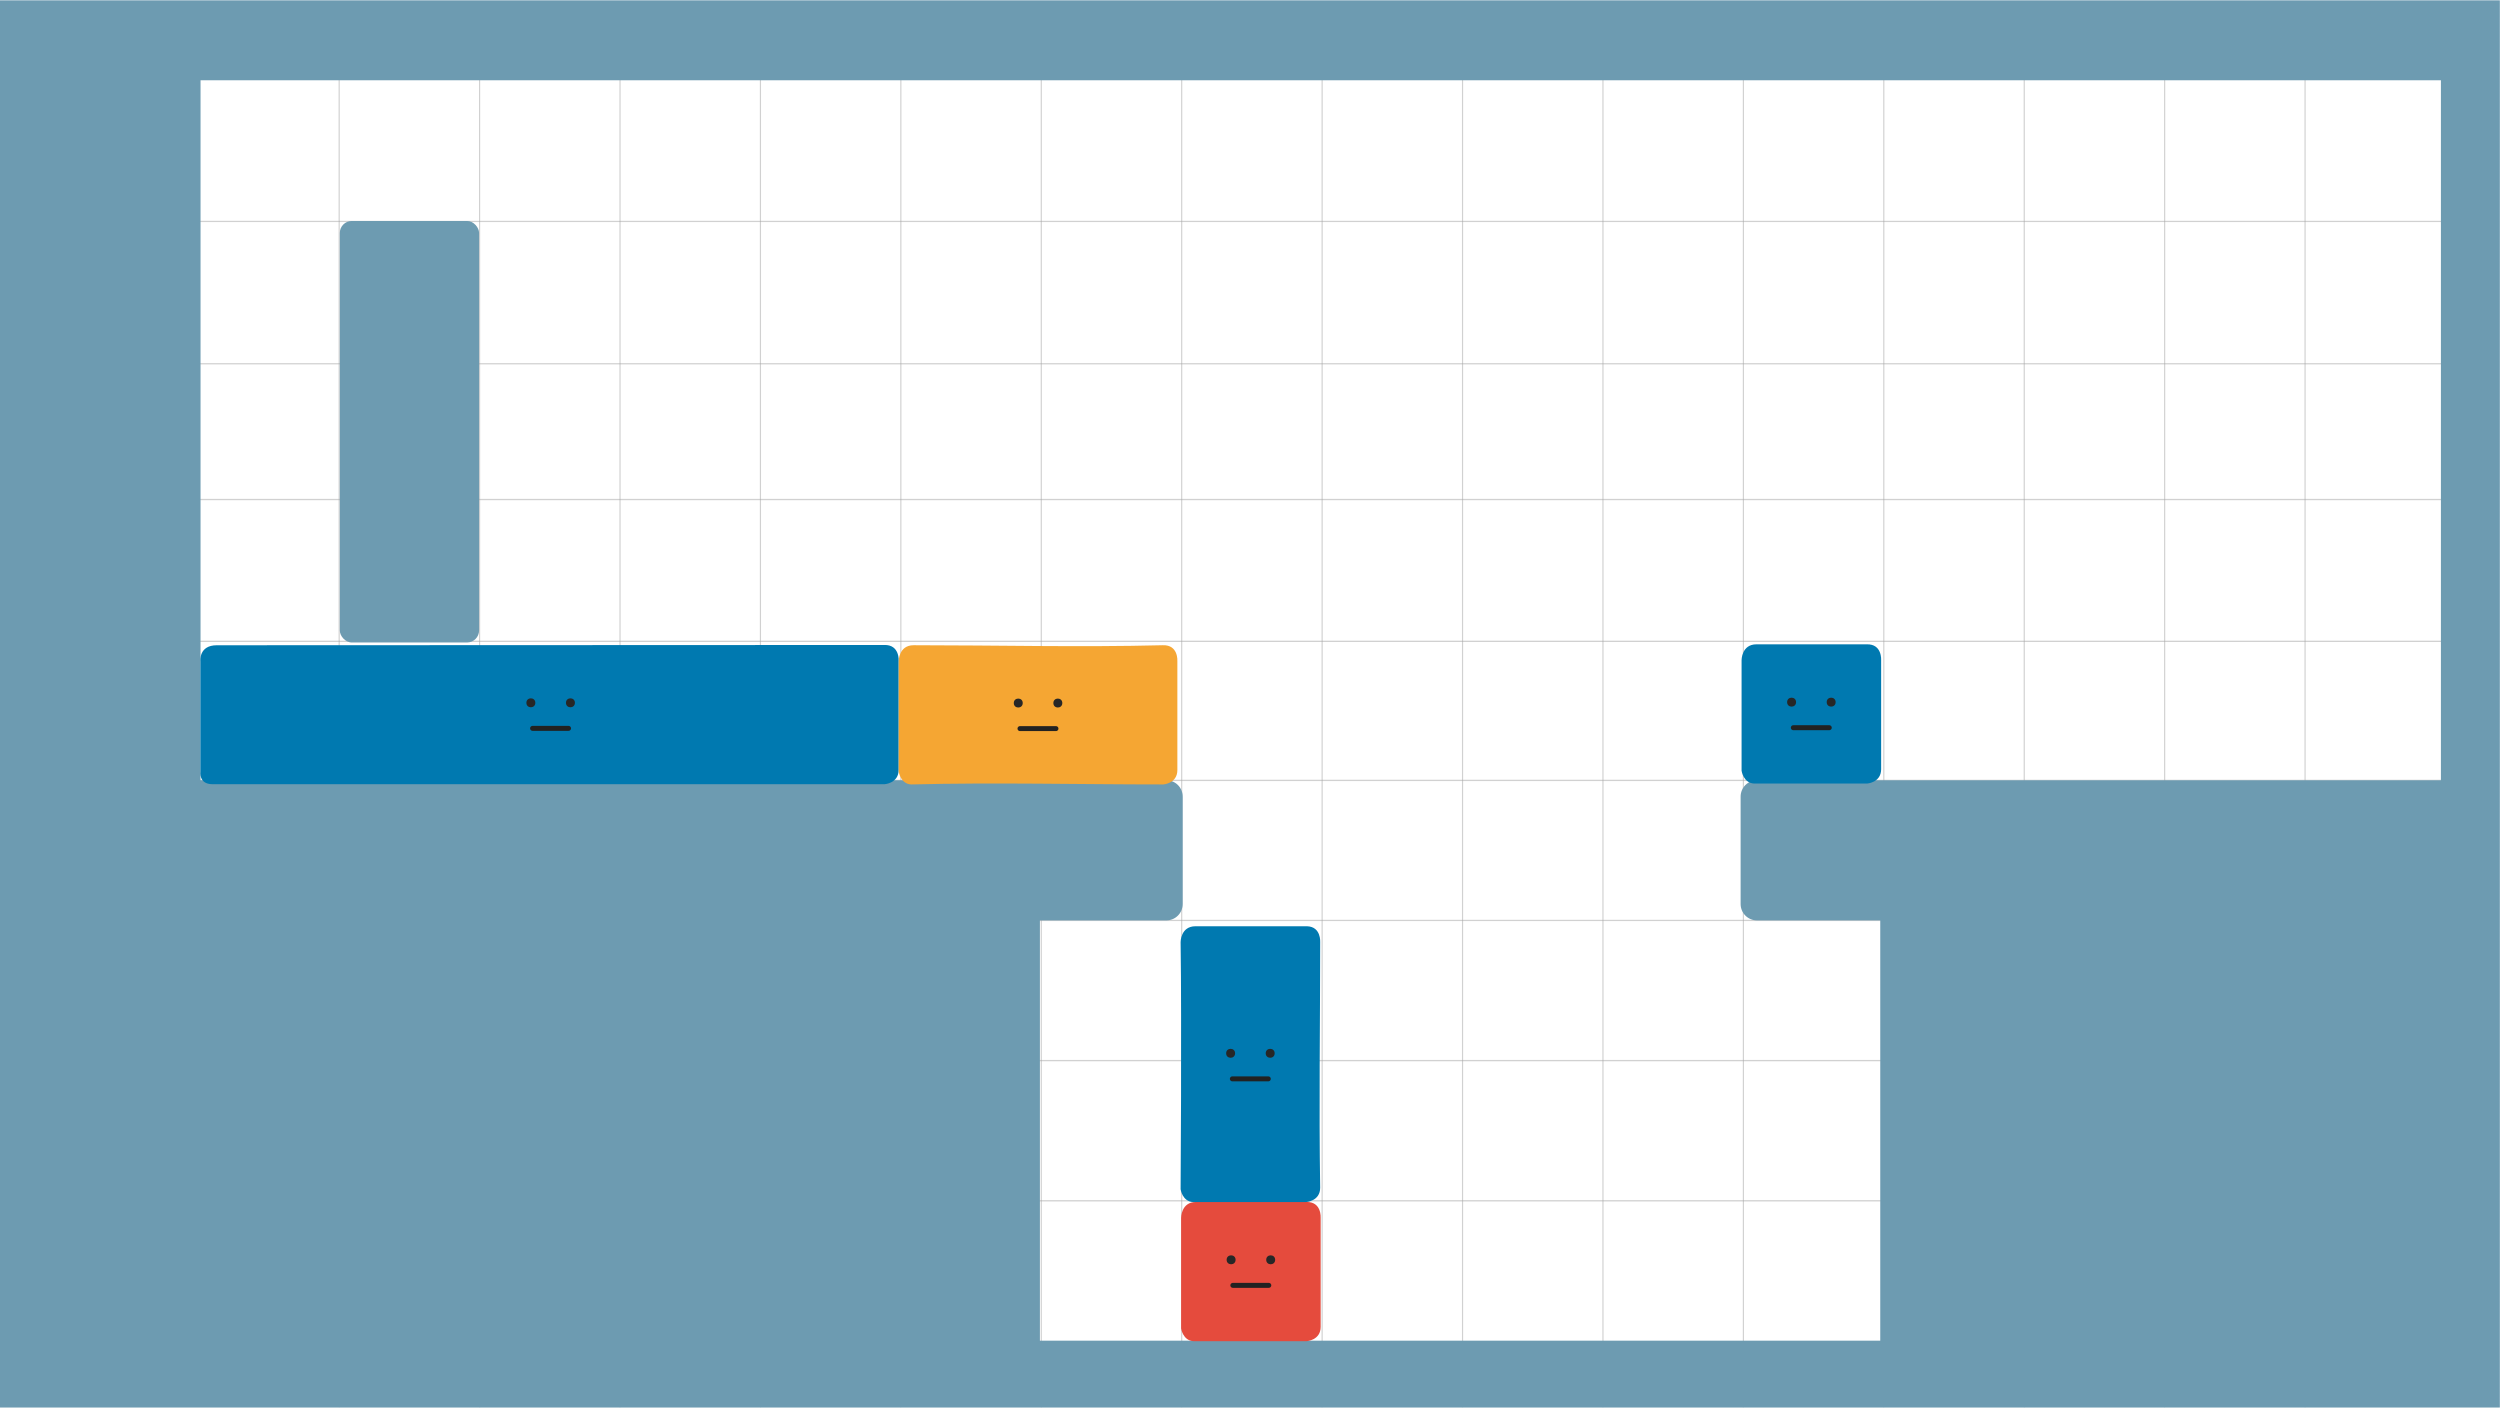 <svg xmlns="http://www.w3.org/2000/svg" xmlns:xlink="http://www.w3.org/1999/xlink" xml:space="preserve" width="1904" height="1072"><defs><linearGradient id="g"><stop offset="0" style="stop-color:#0079b0;stop-opacity:1"/><stop offset="1" style="stop-color:#fff;stop-opacity:0"/></linearGradient><linearGradient id="f"><stop offset="0" style="stop-color:#f5a633;stop-opacity:1"/><stop offset="1" style="stop-color:#f5a633;stop-opacity:0"/></linearGradient><linearGradient id="e"><stop offset="0" style="stop-color:#0079b0;stop-opacity:1"/><stop offset="1" style="stop-color:#106e8f;stop-opacity:0"/></linearGradient><linearGradient id="d"><stop offset="0" style="stop-color:#0079b0;stop-opacity:1"/><stop offset="1" style="stop-color:#0079b0;stop-opacity:0"/></linearGradient><linearGradient id="c"><stop offset="0" style="stop-color:#0079b0;stop-opacity:1"/><stop offset="1" style="stop-color:#0079b0;stop-opacity:0"/></linearGradient><linearGradient id="b"><stop offset="0" style="stop-color:#fff;stop-opacity:1"/><stop offset="1" style="stop-color:#0079b0;stop-opacity:1"/></linearGradient><linearGradient id="a"><stop offset="0" style="stop-color:#fff;stop-opacity:1"/><stop offset="1" style="stop-color:#0079b0;stop-opacity:.647"/></linearGradient></defs><g style="display:inline"><g style="display:inline;opacity:.5" transform="translate(5.545 -.432)"><path id="h" d="M41.943 169.083H1858.889" style="display:inline;fill:none;fill-opacity:1;stroke:#a4a4a4;stroke-width:1.002;stroke-linecap:round;stroke-linejoin:round;stroke-dasharray:none;stroke-opacity:1"/><use xlink:href="#h" style="display:inline" transform="translate(0 108.388)"/><use xlink:href="#h" style="display:inline" transform="translate(0 211.806)"/><use xlink:href="#h" style="display:inline" transform="translate(0 319.806)"/><use xlink:href="#h" style="display:inline" transform="translate(0 425.709)"/><use xlink:href="#h" style="display:inline" transform="translate(0 532.349)"/><use xlink:href="#h" style="display:inline" transform="translate(0 639.115)"/><use xlink:href="#h" style="display:inline" transform="translate(0 745.882)"/></g><g style="display:inline;opacity:.5;stroke-width:.897" transform="matrix(1 0 0 1.244 2.373 -67.226)"><path id="i" d="M897.609 58.718v859.807" style="fill:none;fill-opacity:1;stroke:#a4a4a4;stroke-width:.898;stroke-linecap:round;stroke-linejoin:round;stroke-dasharray:none;stroke-opacity:1"/><use xlink:href="#i" style="stroke-width:.897" transform="translate(106.945)"/><use xlink:href="#i" style="stroke-width:.897" transform="translate(213.891)"/><use xlink:href="#i" style="stroke-width:.897" transform="translate(320.836)"/><use xlink:href="#i" style="stroke-width:.897" transform="translate(427.782)"/><use xlink:href="#i" style="stroke-width:.897" transform="translate(534.727)"/><use xlink:href="#i" style="stroke-width:.897" transform="translate(641.673)"/><use xlink:href="#i" style="stroke-width:.897" transform="translate(748.618)"/><use xlink:href="#i" style="stroke-width:.897" transform="translate(855.564)"/><use xlink:href="#i" style="stroke-width:.897" transform="translate(-106.945)"/><use xlink:href="#i" style="stroke-width:.897" transform="translate(-213.891)"/><use xlink:href="#i" style="stroke-width:.897" transform="translate(-320.836)"/><use xlink:href="#i" style="stroke-width:.897" transform="translate(-427.782)"/><use xlink:href="#i" style="stroke-width:.897" transform="translate(-534.727)"/><use xlink:href="#i" style="stroke-width:.897" transform="translate(-641.673)"/></g><path d="M0 .25v1073.139h144V1074h1759.879V.25Zm152.734 60.869H1859V594.232h-520.844c-6.925 0-12.5 5.575-12.5 12.5v81.75c0 6.925 5.575 12.5 12.5 12.5H1432v320.08H792V700.982h96.25c6.925 0 12.5-5.575 12.5-12.5v-81.75c0-6.925-5.575-12.5-12.5-12.5H152.734Z" style="fill:#6d9bb1;fill-opacity:1;stroke-width:15.118;stroke-linecap:round;stroke-linejoin:round;stroke-dasharray:15.118,30.236"/><rect width="106.066" height="321.026" x="258.801" y="168.291" ry="9.152" style="display:inline;fill:#6d9bb1;fill-opacity:1;stroke-width:15.118;stroke-linecap:round;stroke-linejoin:round;stroke-dasharray:15.118,30.236"/></g><g style="display:inline"><g style="display:inline"><path d="M696.068 808.51h83.887c11.993-.42 11.071 12.127 11.071 12.127V903.606c0 10.252-10.687 10.936-10.687 10.936h-86.104c-8.192-.4-9.505-9.761-9.505-9.761v-84.156s-.075-12.115 11.338-12.115z" style="opacity:1;mix-blend-mode:normal;fill:#e54b3d;fill-opacity:1;stroke-width:7.559;stroke-linecap:round;stroke-linejoin:round;stroke-dasharray:7.559,15.118" transform="translate(214.797 106.915)"/><g style="display:inline" transform="translate(214.662 104.932)"><circle cx="722.949" cy="854.531" r="3.408" style="fill:#272727;fill-opacity:1;stroke:none;stroke-width:3.78;stroke-linecap:round;stroke-linejoin:round;stroke-dasharray:none;stroke-dashoffset:0;stroke-opacity:1"/><circle cx="753.094" cy="854.531" r="3.408" style="fill:#272727;fill-opacity:1;stroke:none;stroke-width:3.78;stroke-linecap:round;stroke-linejoin:round;stroke-dasharray:none;stroke-dashoffset:0;stroke-opacity:1"/><path d="M724.26 873.994h27.393" style="fill:none;fill-opacity:1;stroke:#222;stroke-width:3.78;stroke-linecap:round;stroke-linejoin:round;stroke-dasharray:none;stroke-dashoffset:0;stroke-opacity:1"/></g></g><g style="display:inline"><path d="M781.042 704.483c-.35-.011-.711-.011-1.086.002h-83.887c-11.413 0-11.338 12.115-11.338 12.115.909 62.74 0 188.18 0 188.18s1.312 9.362 9.504 9.762h86.105s10.686-.683 10.686-10.936c-1.008-62.38 0-124.558 0-186.994 0 0 .865-11.775-9.984-12.129z" style="opacity:1;mix-blend-mode:normal;fill:#0079b0;fill-opacity:1;stroke-width:7.559;stroke-linecap:round;stroke-linejoin:round;stroke-dasharray:7.559,15.118" transform="translate(214.421 .951)"/><g style="display:inline" transform="translate(214.286 -52.337)"><circle cx="722.949" cy="854.531" r="3.408" style="fill:#272727;fill-opacity:1;stroke:none;stroke-width:3.78;stroke-linecap:round;stroke-linejoin:round;stroke-dasharray:none;stroke-dashoffset:0;stroke-opacity:1"/><circle cx="753.094" cy="854.531" r="3.408" style="fill:#272727;fill-opacity:1;stroke:none;stroke-width:3.78;stroke-linecap:round;stroke-linejoin:round;stroke-dasharray:none;stroke-dashoffset:0;stroke-opacity:1"/><path d="M724.26 873.994h27.393" style="fill:none;fill-opacity:1;stroke:#222;stroke-width:3.78;stroke-linecap:round;stroke-linejoin:round;stroke-dasharray:none;stroke-dashoffset:0;stroke-opacity:1"/></g></g><g style="display:inline"><path d="M589.482 808.716c-13.866.006-12.471 12.115-12.471 12.115v84.156s-1.455 9.403 8.92 9.553h512.161s10.688-.683 10.688-10.936v-82.969s.92-12.547-11.072-12.127z" style="opacity:1;mix-blend-mode:normal;fill:#0079b0;fill-opacity:1;stroke-width:7.559;stroke-linecap:round;stroke-linejoin:round;stroke-dasharray:7.559,15.118" transform="translate(-424.357 -317.292)"/><g style="display:inline" transform="translate(-318.649 -319.275)"><circle cx="722.949" cy="854.531" r="3.408" style="fill:#272727;fill-opacity:1;stroke:none;stroke-width:3.78;stroke-linecap:round;stroke-linejoin:round;stroke-dasharray:none;stroke-dashoffset:0;stroke-opacity:1"/><circle cx="753.094" cy="854.531" r="3.408" style="fill:#272727;fill-opacity:1;stroke:none;stroke-width:3.78;stroke-linecap:round;stroke-linejoin:round;stroke-dasharray:none;stroke-dashoffset:0;stroke-opacity:1"/><path d="M724.26 873.994h27.393" style="fill:none;fill-opacity:1;stroke:#222;stroke-width:3.78;stroke-linecap:round;stroke-linejoin:round;stroke-dasharray:none;stroke-dashoffset:0;stroke-opacity:1"/></g></g><g style="display:inline"><path d="M696.069 808.51c-11.413 0-11.338 12.115-11.338 12.115v84.156s1.312 9.36 9.504 9.76c64.129-1.6 127.718 0 192.008 0 0 0 10.688-.683 10.688-10.936v-82.969s.92-12.547-11.072-12.127c-63.382 1.612-126.319.001-189.789 0z" style="opacity:1;mix-blend-mode:normal;fill:#f5a633;fill-opacity:1;stroke-width:7.559;stroke-linecap:round;stroke-linejoin:round;stroke-dasharray:7.559,15.118" transform="translate(-.259 -317.109)"/><g style="display:inline" transform="translate(52.559 -319.091)"><circle cx="722.949" cy="854.531" r="3.408" style="fill:#272727;fill-opacity:1;stroke:none;stroke-width:3.78;stroke-linecap:round;stroke-linejoin:round;stroke-dasharray:none;stroke-dashoffset:0;stroke-opacity:1"/><circle cx="753.094" cy="854.531" r="3.408" style="fill:#272727;fill-opacity:1;stroke:none;stroke-width:3.78;stroke-linecap:round;stroke-linejoin:round;stroke-dasharray:none;stroke-dashoffset:0;stroke-opacity:1"/><path d="M724.26 873.994h27.393" style="fill:none;fill-opacity:1;stroke:#222;stroke-width:3.78;stroke-linecap:round;stroke-linejoin:round;stroke-dasharray:none;stroke-dashoffset:0;stroke-opacity:1"/></g></g><g style="display:inline"><path d="M696.068 808.51h83.887c11.993-.42 11.071 12.127 11.071 12.127V903.606c0 10.252-10.687 10.936-10.687 10.936h-86.104c-8.192-.4-9.505-9.761-9.505-9.761v-84.156s-.075-12.115 11.338-12.115z" style="opacity:1;mix-blend-mode:normal;fill:#0079b0;fill-opacity:1;stroke-width:7.559;stroke-linecap:round;stroke-linejoin:round;stroke-dasharray:7.559,15.118" transform="translate(641.657 -317.793)"/><g style="display:inline" transform="translate(641.523 -319.776)"><circle cx="722.949" cy="854.531" r="3.408" style="fill:#272727;fill-opacity:1;stroke:none;stroke-width:3.78;stroke-linecap:round;stroke-linejoin:round;stroke-dasharray:none;stroke-dashoffset:0;stroke-opacity:1"/><circle cx="753.094" cy="854.531" r="3.408" style="fill:#272727;fill-opacity:1;stroke:none;stroke-width:3.78;stroke-linecap:round;stroke-linejoin:round;stroke-dasharray:none;stroke-dashoffset:0;stroke-opacity:1"/><path d="M724.26 873.994h27.393" style="fill:none;fill-opacity:1;stroke:#222;stroke-width:3.78;stroke-linecap:round;stroke-linejoin:round;stroke-dasharray:none;stroke-dashoffset:0;stroke-opacity:1"/></g></g></g></svg>
